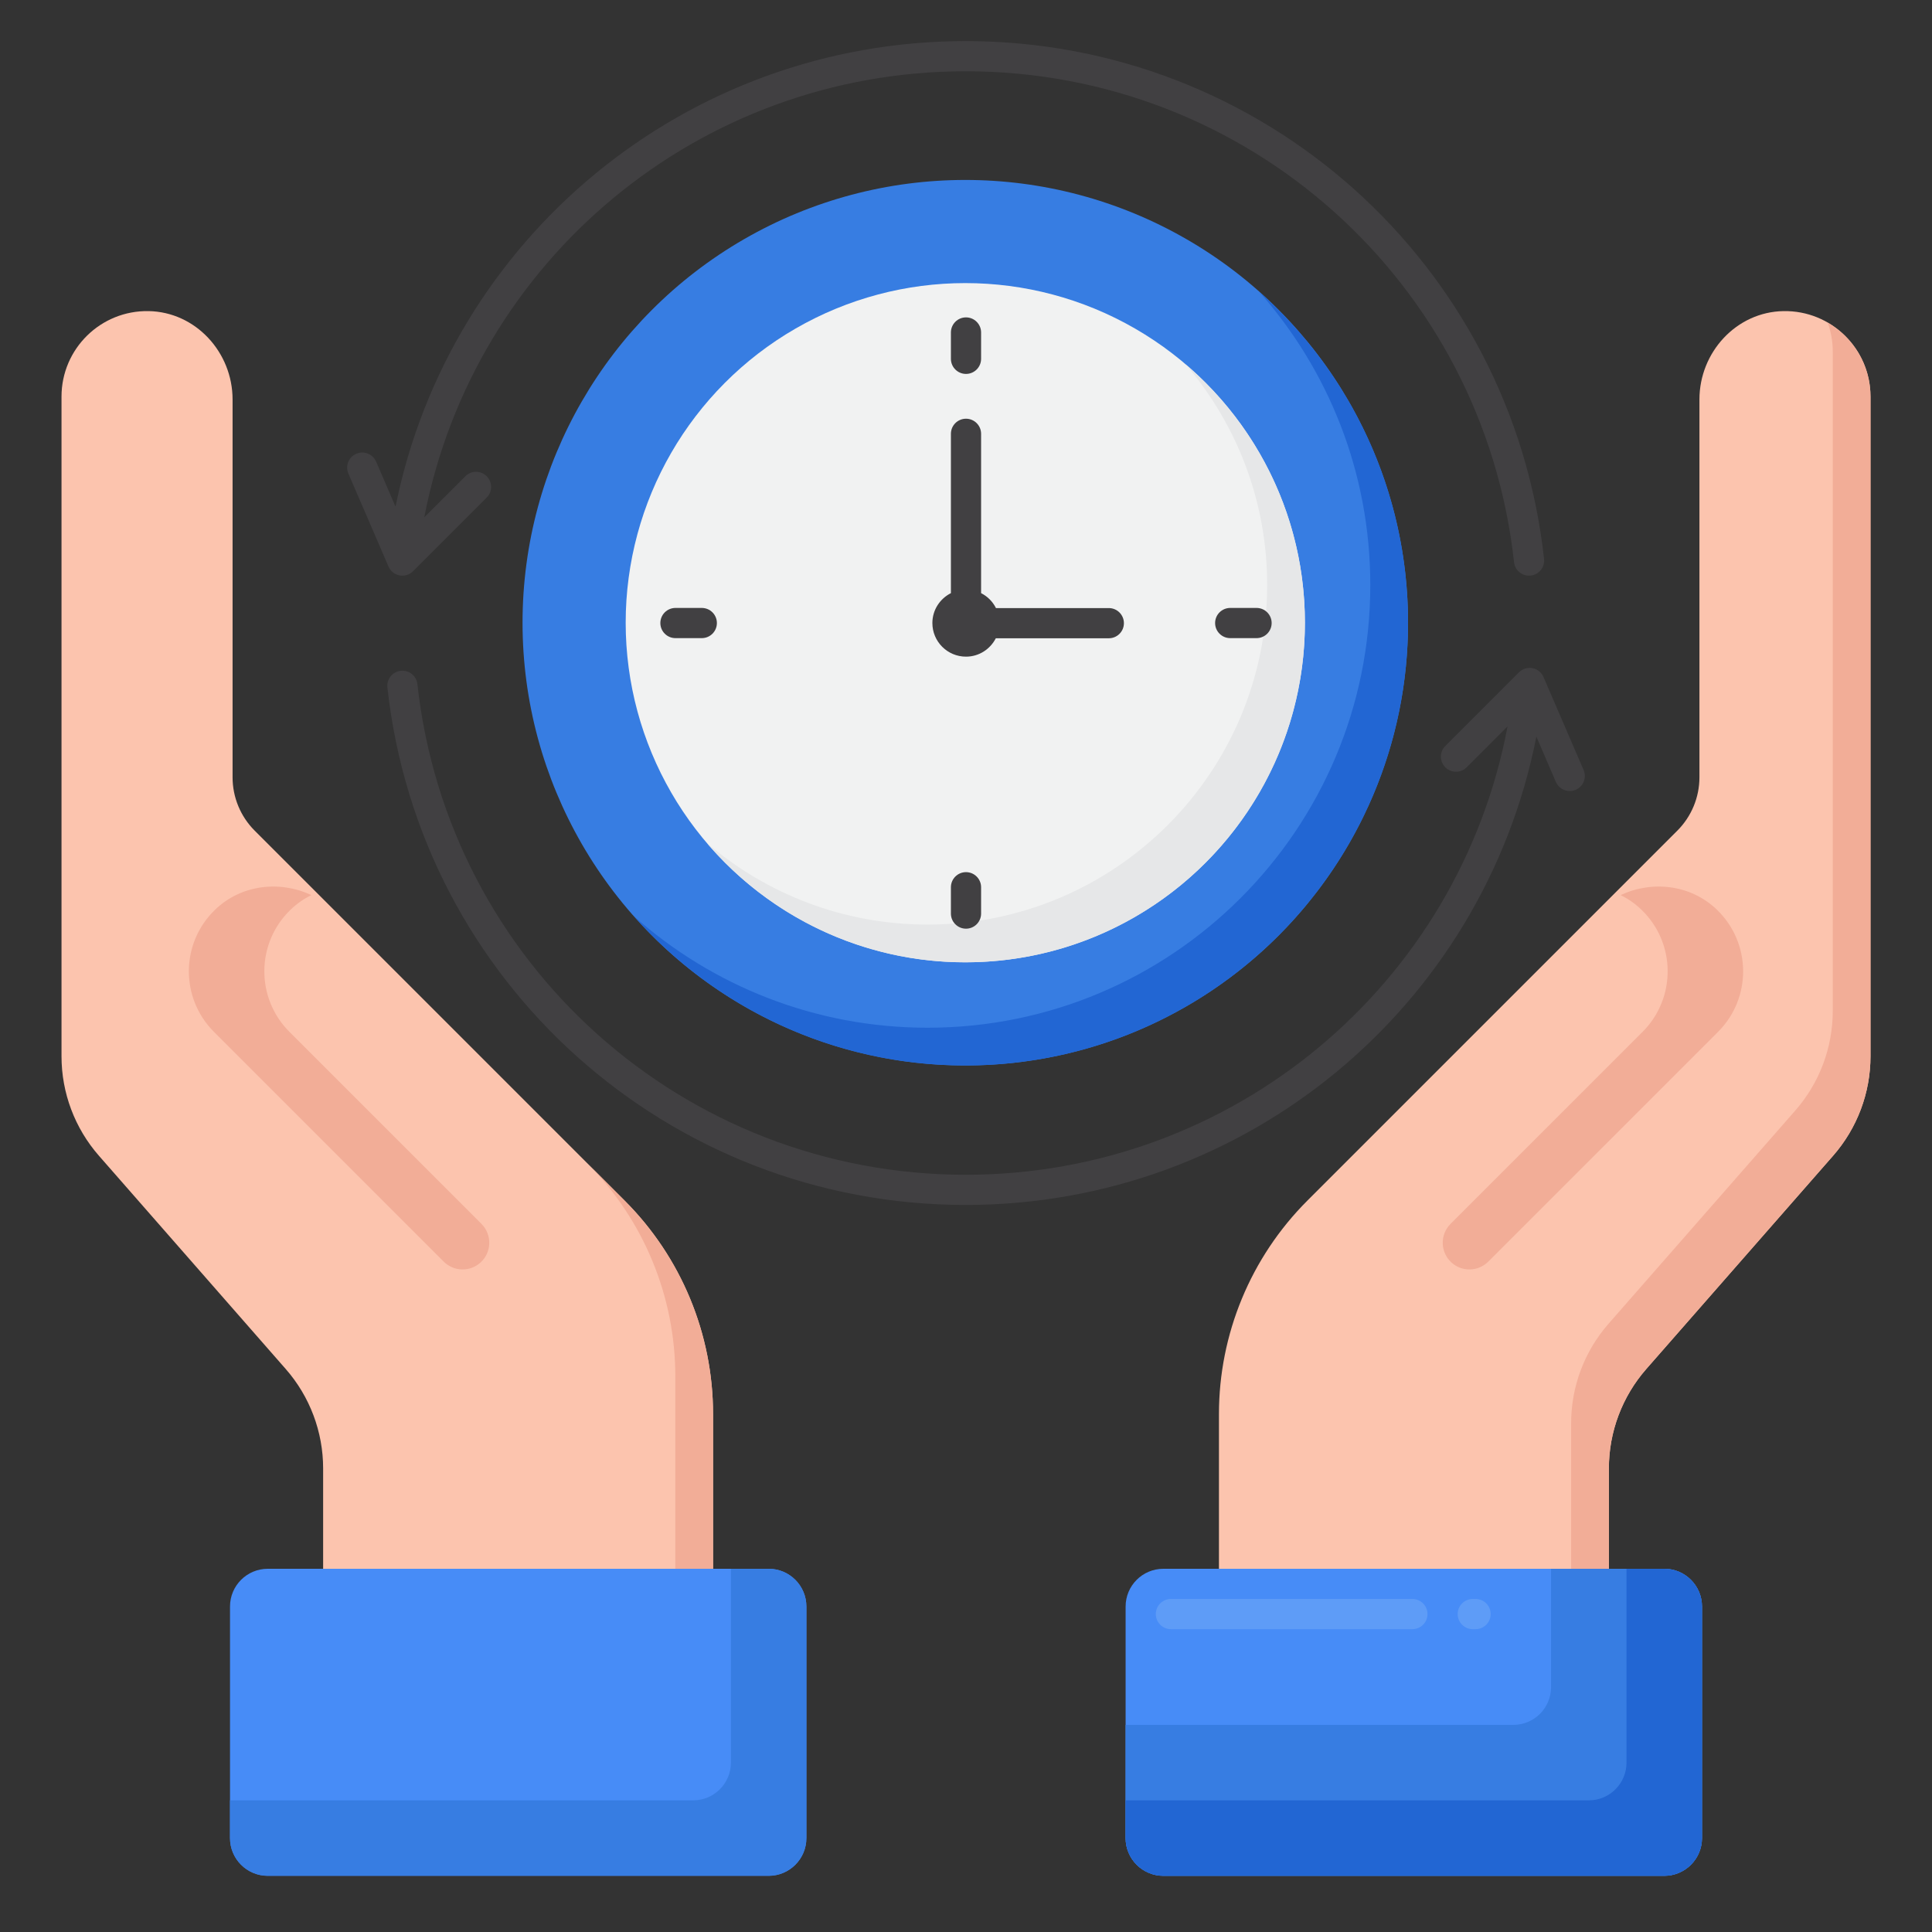 <svg id="Layer_1" enable-background="new 0 0 256 256" height="512" viewBox="0 0 256 256" width="512" xmlns="http://www.w3.org/2000/svg"><rect x="0" y="0" width="256" height="256" fill="#333333" stroke="none"/><g><g><g><g><g><g><path d="m236.305 41.223c-6.239.114-11.121 5.467-11.121 11.707v50.064c0 2.652-1.054 5.196-2.929 7.071l-49.022 49.022c-7.501 7.501-11.716 17.676-11.716 28.284v20.5h51.667v-13.291c0-4.848 1.761-9.531 4.955-13.178l24.756-28.262c3.194-3.647 4.955-8.33 4.955-13.178v-87.407c0-6.33-5.189-11.448-11.545-11.332z" fill="#fcc4ae"/></g><g><path d="m242.182 42.752c.425 1.19.668 2.467.668 3.803v87.407c0 4.848-1.761 9.531-4.955 13.178l-24.756 28.262c-3.194 3.647-4.955 8.33-4.955 13.178v19.291h5v-13.291c0-4.848 1.761-9.531 4.955-13.178l24.756-28.262c3.194-3.647 4.955-8.33 4.955-13.178v-87.407c0-4.193-2.284-7.843-5.668-9.803z" fill="#f2ad97"/></g></g><g><path d="m227.503 120.544c-3.474-3.349-8.584-3.898-12.765-1.94.993.487 1.927 1.132 2.765 1.94 4.577 4.412 4.627 11.701.151 16.177l-25.45 25.451c-1.424 1.424-1.373 3.747.112 5.107 1.395 1.278 3.55 1.231 4.888-.107l30.45-30.451c4.477-4.476 4.426-11.764-.151-16.177z" fill="#f2ad97"/></g></g><g><g><path d="m225.522 243.555v-30.683c0-2.761-2.239-5-5-5h-66.372c-2.761 0-5 2.239-5 5v30.683c0 2.761 2.239 5 5 5h66.372c2.761 0 5-2.239 5-5z" fill="#478cf7"/></g><g><path d="m195.522 215.872h-.372c-1.104 0-2-.896-2-2s.896-2 2-2h.372c1.104 0 2 .896 2 2s-.896 2-2 2zm-8.372 0h-32c-1.104 0-2-.896-2-2s.896-2 2-2h32c1.104 0 2 .896 2 2s-.895 2-2 2z" fill="#5e9cf7"/></g><g><path d="m154.15 248.555c-2.761 0-5-2.239-5-5v-15h51.372c2.761 0 5-2.239 5-5v-15.683h15c2.761 0 5 2.239 5 5v30.683c0 2.761-2.239 5-5 5z" fill="#377de2"/></g><g><path d="m154.15 248.555c-2.761 0-5-2.239-5-5v-5h61.372c2.761 0 5-2.239 5-5v-25.683h5c2.761 0 5 2.239 5 5v30.683c0 2.761-2.239 5-5 5z" fill="#2266d3"/></g></g></g><g><g><g><g><path d="m42.817 194.58v13.291h51.667v-20.5c0-10.609-4.214-20.783-11.716-28.284l-49.022-49.022c-1.875-1.875-2.929-4.419-2.929-7.071v-50.064c0-6.24-4.882-11.593-11.121-11.707-6.357-.116-11.546 5.002-11.546 11.332v87.407c0 4.848 1.761 9.531 4.955 13.178l24.756 28.262c3.195 3.647 4.956 8.33 4.956 13.178z" fill="#fcc4ae"/></g><g><path d="m89.483 207.872h5v-20.5c0-10.609-4.214-20.783-11.716-28.284l-5-5c7.501 7.501 11.716 17.676 11.716 28.284z" fill="#f2ad97"/></g></g><g><path d="m28.497 120.544c3.474-3.349 8.584-3.898 12.765-1.94-.993.487-1.927 1.132-2.765 1.94-4.577 4.412-4.627 11.701-.151 16.177l25.45 25.451c1.424 1.424 1.373 3.747-.112 5.107-1.395 1.278-3.55 1.231-4.888-.107l-30.45-30.451c-4.477-4.476-4.426-11.764.151-16.177z" fill="#f2ad97"/></g></g><g><g><path d="m106.85 243.555v-30.683c0-2.761-2.239-5-5-5h-66.372c-2.761 0-5 2.239-5 5v30.683c0 2.761 2.239 5 5 5h66.372c2.761 0 5-2.239 5-5z" fill="#478cf7"/></g><g><path d="m35.478 248.555c-2.761 0-5-2.239-5-5v-5h61.372c2.761 0 5-2.239 5-5v-25.683h5c2.761 0 5 2.239 5 5v30.683c0 2.761-2.239 5-5 5z" fill="#377de2"/></g></g></g></g><g><g><g><circle cx="127.906" cy="82.511" fill="#377de2" r="58.667"/></g><g><path d="m166.805 38.612c9.182 10.355 14.767 23.972 14.767 38.9 0 32.401-26.266 58.667-58.667 58.667-14.928 0-28.545-5.585-38.9-14.767 10.748 12.12 26.427 19.767 43.9 19.767 32.401 0 58.667-26.266 58.667-58.667.001-17.474-7.647-33.153-19.767-43.9z" fill="#2266d3"/></g><g><circle cx="127.906" cy="82.511" fill="#f1f2f2" r="45"/></g><g><path d="m157.119 48.297c6.72 7.862 10.787 18.06 10.787 29.214 0 24.853-20.147 45-45 45-11.154 0-21.352-4.067-29.214-10.787 8.254 9.657 20.514 15.787 34.214 15.787 24.853 0 45-20.147 45-45 0-13.699-6.13-25.96-15.787-34.214z" fill="#e6e7e8"/></g><g><g><g><g><path d="m128 49.547c-1.104 0-2-.896-2-2v-3.492c0-1.104.896-2 2-2s2 .896 2 2v3.492c0 1.104-.896 2-2 2z" fill="#414042"/></g><g><path d="m128 123.055c-1.104 0-2-.896-2-2v-3.492c0-1.104.896-2 2-2s2 .896 2 2v3.492c0 1.104-.896 2-2 2z" fill="#414042"/></g></g><g><g><path d="m92.992 84.555h-3.492c-1.104 0-2-.896-2-2s.896-2 2-2h3.492c1.104 0 2 .896 2 2s-.895 2-2 2z" fill="#414042"/></g><g><path d="m166.5 84.555h-3.492c-1.104 0-2-.896-2-2s.896-2 2-2h3.492c1.104 0 2 .896 2 2s-.896 2-2 2z" fill="#414042"/></g></g></g><path d="m146.924 80.573h-14.954c-.428-.855-1.117-1.547-1.97-1.979v-21.112c0-1.104-.896-2-2-2s-2 .896-2 2v21.113c-1.45.735-2.455 2.223-2.455 3.96 0 2.46 1.994 4.455 4.455 4.455 1.729 0 3.212-.996 3.95-2.436h14.974c1.104 0 2-.896 2-2s-.896-2.001-2-2.001z" fill="#414042"/></g><g><g fill="#414042"><path d="m204.595 74.06c-4.29-39.116-37.236-68.614-76.634-68.614-37.035 0-68.362 26.068-75.551 61.686l-2.573-5.962c-.438-1.014-1.616-1.481-2.629-1.044-1.014.438-1.481 1.615-1.044 2.629l5.315 12.316c.263.608.81 1.047 1.461 1.172.125.024.25.036.375.036.525 0 1.036-.207 1.414-.586l9.76-9.761c.781-.781.781-2.047 0-2.828s-2.048-.781-2.828 0l-5.444 5.444c6.577-34.084 36.416-59.103 71.743-59.103 37.354 0 68.591 27.966 72.658 65.051.112 1.024.979 1.782 1.986 1.782.073 0 .146-.004.221-.012 1.097-.12 1.89-1.108 1.77-2.206z"/><path d="m209.836 102.024-5.315-12.316c-.263-.608-.81-1.047-1.46-1.172-.654-.124-1.322.082-1.79.55l-9.76 9.76c-.781.781-.781 2.047 0 2.828.78.781 2.048.781 2.828 0l5.421-5.42c-6.457 34.237-36.373 59.409-71.799 59.409-37.333 0-68.566-27.948-72.652-65.01-.121-1.098-1.106-1.89-2.207-1.769-1.098.121-1.89 1.109-1.769 2.207 4.309 39.092 37.252 68.571 76.628 68.571 37.153 0 68.566-26.249 75.616-62.05l2.587 5.995c.326.756 1.063 1.208 1.837 1.208.265 0 .533-.053.792-.164 1.014-.436 1.481-1.613 1.043-2.627z"/></g></g></g></g></g></svg>